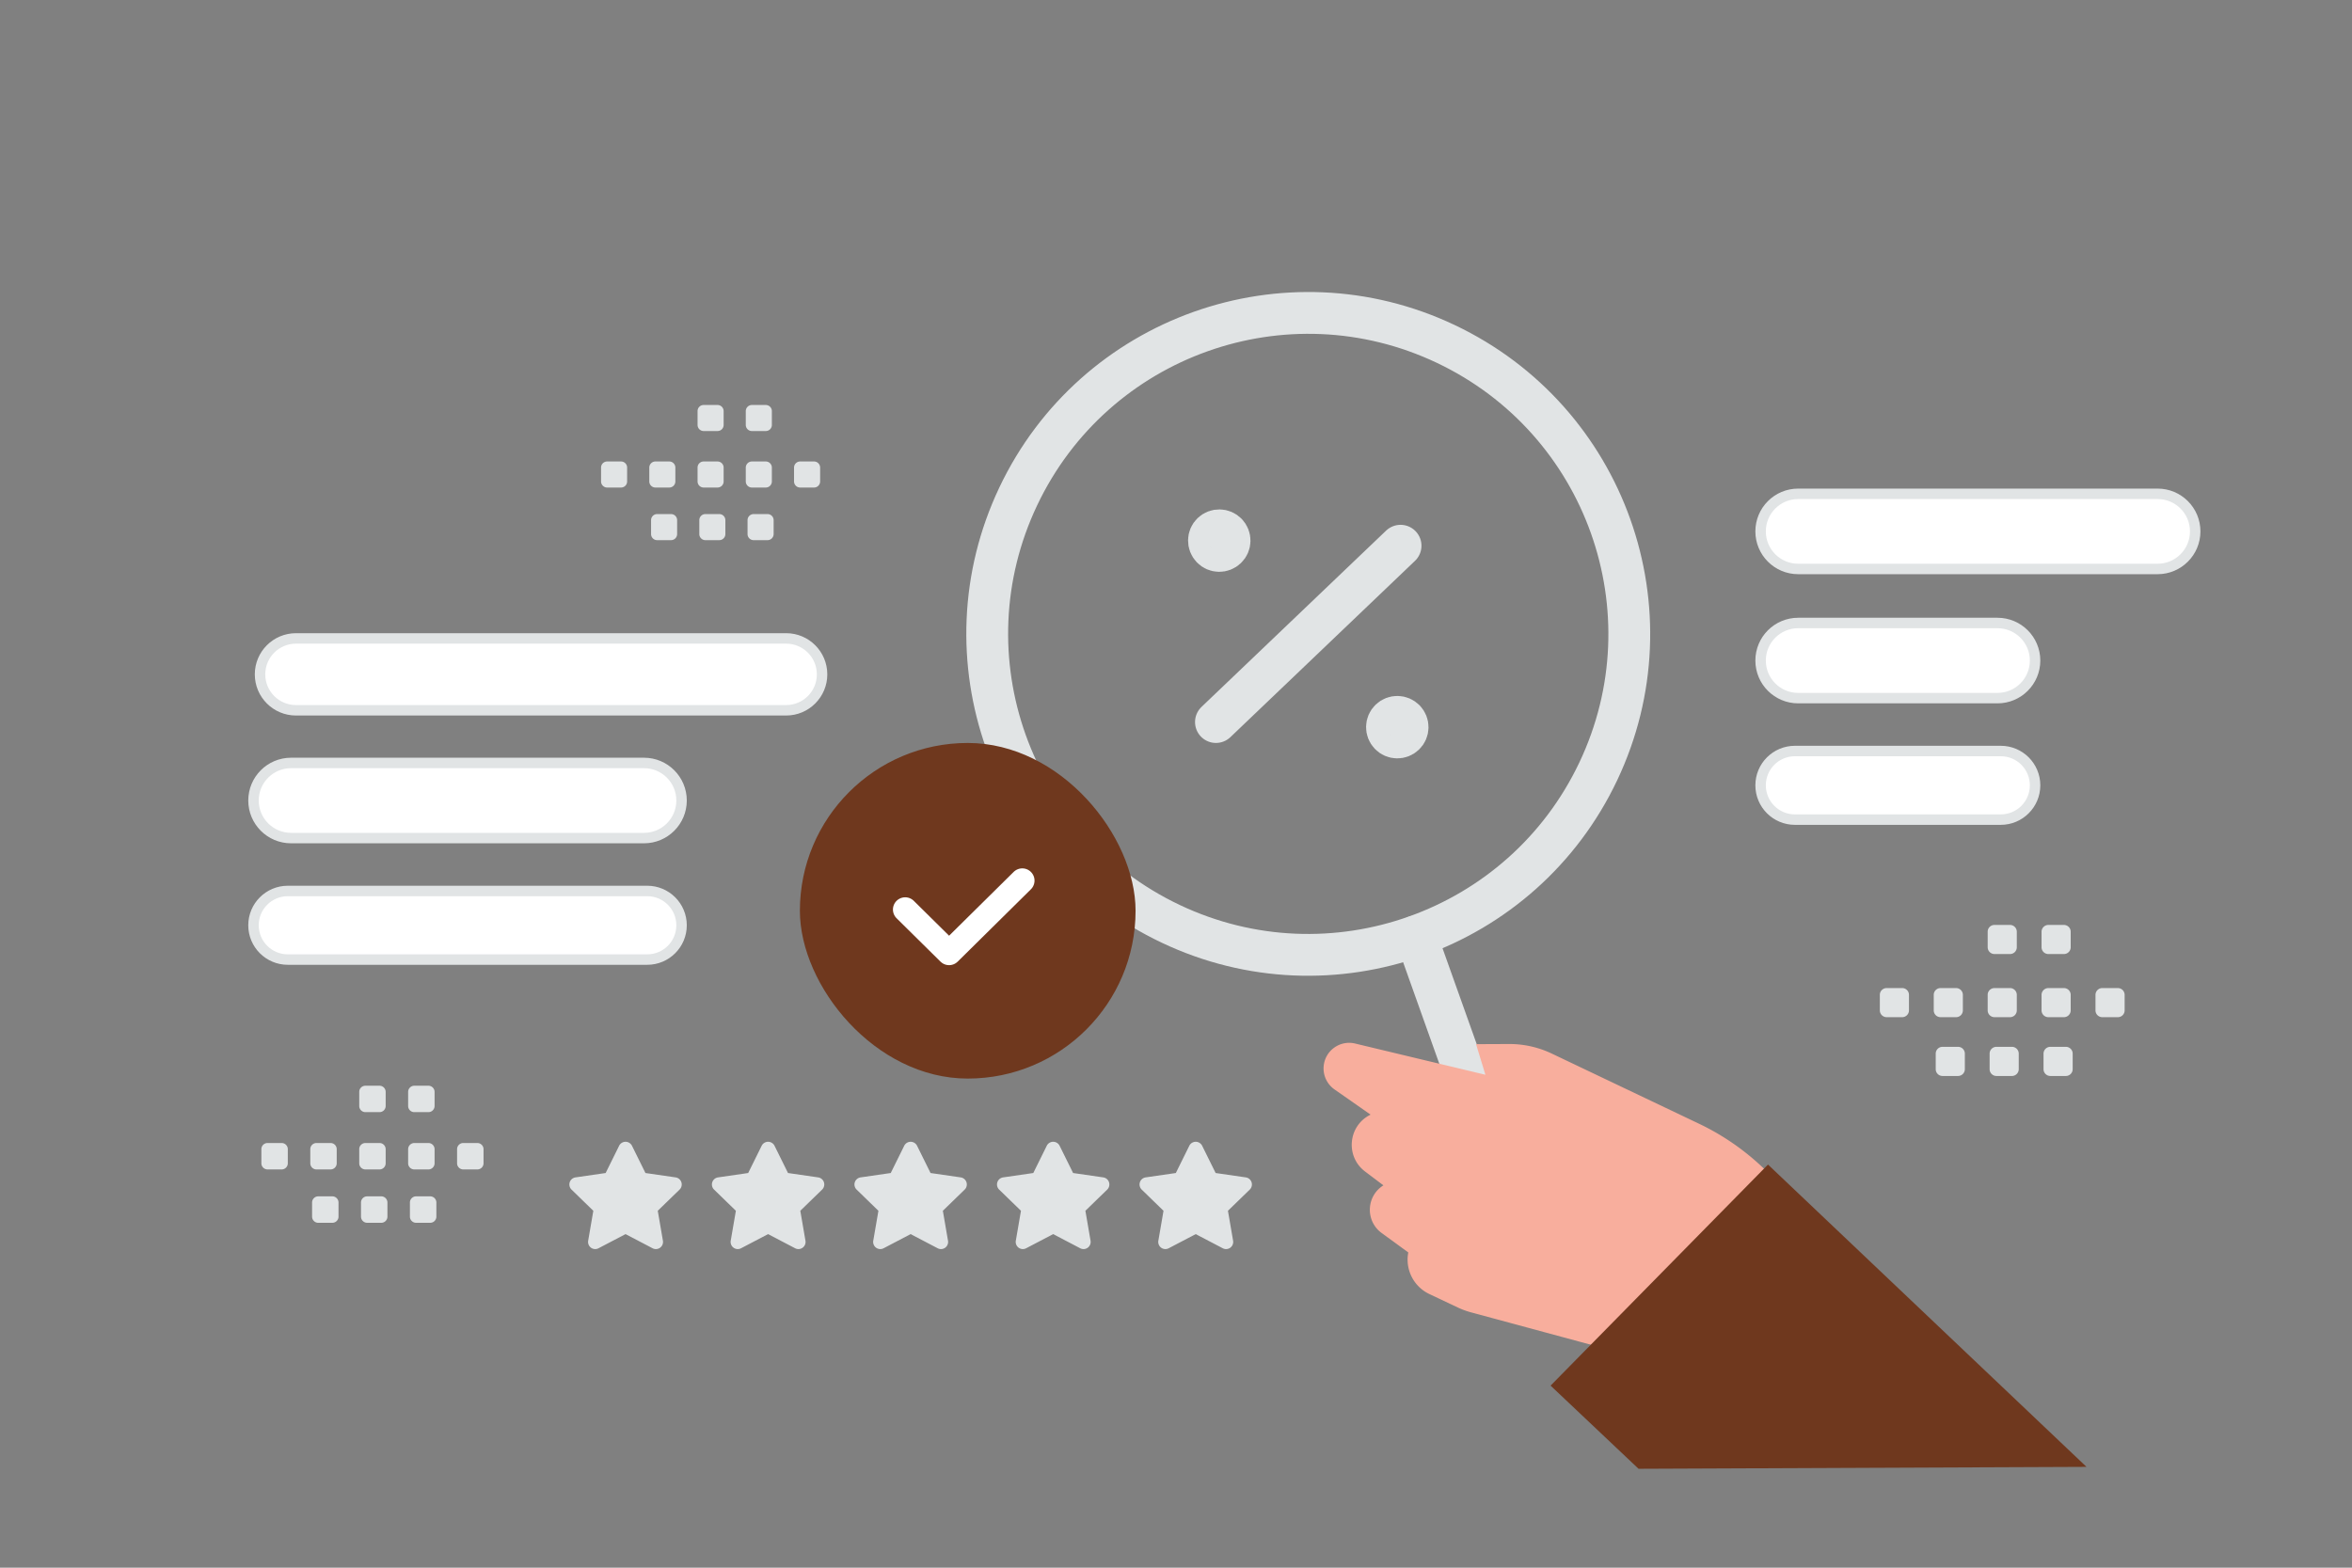 <svg width="900" height="600" viewBox="0 0 900 600" fill="none" xmlns="http://www.w3.org/2000/svg"><rect x="0" y="0" width="900" height="600" fill="#808080" stroke="none"/><path fill="transparent" d="M0 0h900v600H0z"/><path clip-rule="evenodd" d="M447.962 353.569v0c-61.284-29.076-87.393-102.323-58.317-163.607v0c29.075-61.284 102.323-87.393 163.607-58.317v0c61.284 29.075 87.393 102.323 58.317 163.607v0c-29.076 61.284-102.323 87.393-163.607 58.317z" stroke="#E1E4E5" stroke-width="16" stroke-linecap="round" stroke-linejoin="round"/><path d="m567.25 429.571-25.383-71.21m-76.585-82.014 70.644-67.482m1.6 66.718c1.51 1.581 1.453 4.081-.128 5.575-1.581 1.51-4.08 1.453-5.574-.128-1.51-1.581-1.453-4.08.127-5.574 1.565-1.511 4.065-1.454 5.575.127m-68.124-71.398c1.51 1.581 1.453 4.08-.128 5.574-1.581 1.51-4.08 1.453-5.574-.128-1.494-1.58-1.453-4.08.127-5.574 1.581-1.494 4.081-1.453 5.575.128" stroke="#E1E4E5" stroke-width="16" stroke-linecap="round" stroke-linejoin="round"/><path fill-rule="evenodd" clip-rule="evenodd" d="m705.329 489.702-16.407-25.478a94.5 94.5 0 0 0-38.81-34.154l-56.339-26.842a37.587 37.587 0 0 0-16.329-3.655l-12.631.055 3.584 11.713-49.847-11.948c-5.8-1.39-11.487 2.679-12.042 8.618a9.803 9.803 0 0 0 4.144 8.944l13.807 9.649c-8.606 4.192-9.752 15.994-2.113 21.763l7.018 5.3c-6.622 4.134-6.965 13.652-.658 18.252l10.18 7.425a14.566 14.566 0 0 0 8.075 15.932l10.872 5.141a30.087 30.087 0 0 0 5.005 1.843l50.235 13.58 56.156 37.298 36.1-63.436z" fill="#F8AE9D"/><path fill-rule="evenodd" clip-rule="evenodd" d="M798.405 561.412 676.531 445.711l-83.197 84.605 33.664 31.832 171.407-.736z" fill="#6f381e"/><path fill-rule="evenodd" clip-rule="evenodd" d="M229.045 477.736a2.72 2.72 0 0 1-2.883-.191 2.743 2.743 0 0 1-1.094-2.684l1.972-11.458-8.353-8.119a2.746 2.746 0 0 1-.679-2.803 2.728 2.728 0 0 1 2.197-1.858l11.548-1.672 5.158-10.434a2.748 2.748 0 0 1 2.459-1.525c1.041 0 1.992.59 2.458 1.525l5.158 10.434 11.548 1.672a2.73 2.73 0 0 1 2.198 1.858 2.746 2.746 0 0 1-.68 2.803l-8.357 8.114 1.972 11.459a2.742 2.742 0 0 1-1.092 2.687 2.72 2.72 0 0 1-2.885.192l-10.325-5.405-10.32 5.405zm54.545-.001a2.719 2.719 0 0 1-2.882-.191 2.74 2.74 0 0 1-1.095-2.683l1.973-11.459-8.353-8.119a2.744 2.744 0 0 1-.68-2.803 2.731 2.731 0 0 1 2.198-1.858l11.547-1.672 5.158-10.434a2.748 2.748 0 0 1 2.459-1.525c1.041 0 1.993.59 2.459 1.525l5.158 10.434 11.547 1.672a2.731 2.731 0 0 1 2.198 1.858 2.746 2.746 0 0 1-.68 2.803l-8.357 8.114 1.972 11.459a2.741 2.741 0 0 1-1.092 2.687 2.716 2.716 0 0 1-2.884.192l-10.326-5.404-10.32 5.404zm54.545 0a2.719 2.719 0 0 1-2.882-.191 2.742 2.742 0 0 1-1.095-2.683l1.973-11.459-8.353-8.119a2.746 2.746 0 0 1-.68-2.803 2.731 2.731 0 0 1 2.198-1.858l11.547-1.672 5.159-10.434a2.746 2.746 0 0 1 4.917 0l5.158 10.434 11.548 1.672a2.731 2.731 0 0 1 2.197 1.858 2.744 2.744 0 0 1-.68 2.803l-8.357 8.114 1.972 11.459a2.741 2.741 0 0 1-1.092 2.687 2.716 2.716 0 0 1-2.884.192l-10.325-5.404-10.321 5.404zm54.545 0a2.719 2.719 0 0 1-2.882-.191 2.74 2.74 0 0 1-1.094-2.683l1.972-11.459-8.353-8.119a2.746 2.746 0 0 1-.68-2.803 2.731 2.731 0 0 1 2.198-1.858l11.548-1.672 5.158-10.434a2.747 2.747 0 0 1 2.458-1.525c1.041 0 1.993.59 2.459 1.525l5.158 10.434 11.548 1.672a2.73 2.73 0 0 1 2.197 1.858 2.746 2.746 0 0 1-.679 2.803l-8.358 8.114 1.972 11.459a2.74 2.74 0 0 1-1.091 2.687 2.718 2.718 0 0 1-2.885.192l-10.325-5.404-10.321 5.404zm54.545 0a2.719 2.719 0 0 1-2.882-.191 2.742 2.742 0 0 1-1.094-2.683l1.972-11.459-8.353-8.119a2.748 2.748 0 0 1-.68-2.803 2.732 2.732 0 0 1 2.198-1.858l11.548-1.672 5.158-10.434a2.748 2.748 0 0 1 2.459-1.525c1.041 0 1.992.59 2.458 1.525l5.158 10.434 11.548 1.672a2.731 2.731 0 0 1 2.198 1.858 2.748 2.748 0 0 1-.68 2.803l-8.358 8.114 1.973 11.459a2.741 2.741 0 0 1-1.092 2.687 2.718 2.718 0 0 1-2.885.192l-10.325-5.404-10.321 5.404zm-344.852-40.269h5.399a2.359 2.359 0 0 1 2.357 2.357v5.398a2.359 2.359 0 0 1-2.357 2.357h-5.399a2.365 2.365 0 0 1-2.356-2.357v-5.398c-.011-1.295 1.051-2.357 2.356-2.357zm18.718 0h5.399a2.365 2.365 0 0 1 2.356 2.356v5.399a2.358 2.358 0 0 1-2.356 2.357h-5.399a2.366 2.366 0 0 1-2.356-2.357v-5.399a2.365 2.365 0 0 1 2.356-2.356zm18.731 0h5.398a2.366 2.366 0 0 1 2.357 2.357v5.398a2.359 2.359 0 0 1-2.357 2.357h-5.398a2.366 2.366 0 0 1-2.357-2.357v-5.398c-.011-1.295 1.051-2.357 2.357-2.357zm18.718 0h5.398a2.366 2.366 0 0 1 2.357 2.357v5.398a2.359 2.359 0 0 1-2.357 2.357h-5.399a2.368 2.368 0 0 1-2.367-2.357v-5.398a2.382 2.382 0 0 1 2.368-2.357zm18.719 0h5.398a2.368 2.368 0 0 1 2.368 2.356v5.399a2.36 2.36 0 0 1-2.368 2.357h-5.398a2.366 2.366 0 0 1-2.357-2.357v-5.399a2.365 2.365 0 0 1 2.357-2.356zm-55.481 20.411h5.399a2.365 2.365 0 0 1 2.356 2.357v5.41a2.365 2.365 0 0 1-2.356 2.356h-5.399a2.358 2.358 0 0 1-2.357-2.356v-5.399a2.354 2.354 0 0 1 2.357-2.368zm18.718 0h5.398a2.366 2.366 0 0 1 2.357 2.357v5.41a2.365 2.365 0 0 1-2.357 2.356h-5.398a2.365 2.365 0 0 1-2.357-2.356v-5.399a2.354 2.354 0 0 1 2.357-2.368zm18.719 0h5.398a2.368 2.368 0 0 1 2.368 2.357v5.41a2.368 2.368 0 0 1-2.368 2.356h-5.398a2.365 2.365 0 0 1-2.357-2.356v-5.399a2.368 2.368 0 0 1 2.357-2.368zm-19.393-42.338h5.398a2.365 2.365 0 0 1 2.357 2.356v5.399a2.359 2.359 0 0 1-2.357 2.357h-5.398a2.366 2.366 0 0 1-2.357-2.357v-5.399c-.011-1.294 1.051-2.356 2.357-2.356zm18.718 0h5.398a2.365 2.365 0 0 1 2.357 2.356v5.399a2.359 2.359 0 0 1-2.357 2.357h-5.399a2.368 2.368 0 0 1-2.367-2.357v-5.399a2.382 2.382 0 0 1 2.368-2.356zm563.386-37.377h5.949a2.598 2.598 0 0 1 2.596 2.596v5.949a2.598 2.598 0 0 1-2.596 2.597h-5.949a2.606 2.606 0 0 1-2.597-2.597v-5.949c-.012-1.426 1.158-2.596 2.597-2.596zm20.625 0h5.949a2.606 2.606 0 0 1 2.596 2.596v5.949a2.598 2.598 0 0 1-2.596 2.597h-5.949a2.607 2.607 0 0 1-2.597-2.597v-5.949a2.606 2.606 0 0 1 2.597-2.596zm20.639 0h5.949a2.606 2.606 0 0 1 2.596 2.596v5.949a2.598 2.598 0 0 1-2.596 2.597h-5.949a2.607 2.607 0 0 1-2.597-2.597v-5.949c-.012-1.426 1.158-2.596 2.597-2.596zm20.625 0h5.949a2.607 2.607 0 0 1 2.597 2.596v5.949a2.6 2.6 0 0 1-2.597 2.597h-5.949a2.61 2.61 0 0 1-2.609-2.597v-5.949c.013-1.426 1.183-2.596 2.609-2.596zm20.627 0h5.949a2.609 2.609 0 0 1 2.609 2.596v5.949a2.601 2.601 0 0 1-2.609 2.597h-5.949a2.607 2.607 0 0 1-2.596-2.597v-5.949a2.606 2.606 0 0 1 2.596-2.596zm-61.135 22.491h5.949a2.606 2.606 0 0 1 2.597 2.597v5.961a2.606 2.606 0 0 1-2.597 2.596h-5.949a2.598 2.598 0 0 1-2.596-2.596v-5.949a2.593 2.593 0 0 1 2.596-2.609zm20.626 0h5.949a2.606 2.606 0 0 1 2.596 2.597v5.961a2.606 2.606 0 0 1-2.596 2.596h-5.949a2.606 2.606 0 0 1-2.597-2.596v-5.949a2.594 2.594 0 0 1 2.597-2.609zm20.626 0h5.949a2.609 2.609 0 0 1 2.609 2.597v5.961a2.609 2.609 0 0 1-2.609 2.596h-5.949a2.606 2.606 0 0 1-2.596-2.596v-5.949a2.609 2.609 0 0 1 2.596-2.609zM763.19 354h5.949a2.606 2.606 0 0 1 2.596 2.597v5.949a2.598 2.598 0 0 1-2.596 2.596h-5.949a2.607 2.607 0 0 1-2.597-2.596v-5.949c-.012-1.427 1.158-2.597 2.597-2.597zm20.625 0h5.949a2.607 2.607 0 0 1 2.597 2.597v5.949a2.6 2.6 0 0 1-2.597 2.596h-5.949a2.61 2.61 0 0 1-2.609-2.596v-5.949c.013-1.427 1.183-2.597 2.609-2.597zM232.324 176.623h5.323a2.325 2.325 0 0 1 2.324 2.323v5.324a2.326 2.326 0 0 1-2.324 2.324h-5.323A2.333 2.333 0 0 1 230 184.27v-5.324c-.011-1.276 1.036-2.323 2.324-2.323zm18.457-.001h5.324a2.333 2.333 0 0 1 2.323 2.324v5.324a2.325 2.325 0 0 1-2.323 2.323h-5.324a2.333 2.333 0 0 1-2.324-2.323v-5.324a2.334 2.334 0 0 1 2.324-2.324zm18.47.001h5.324a2.333 2.333 0 0 1 2.324 2.323v5.324a2.327 2.327 0 0 1-2.324 2.324h-5.324a2.333 2.333 0 0 1-2.323-2.324v-5.324c-.011-1.276 1.036-2.323 2.323-2.323zm18.458 0h5.324a2.332 2.332 0 0 1 2.323 2.323v5.324a2.326 2.326 0 0 1-2.323 2.324h-5.324a2.336 2.336 0 0 1-2.335-2.324v-5.324a2.35 2.35 0 0 1 2.335-2.323zm18.459-.001h5.324a2.335 2.335 0 0 1 2.334 2.324v5.324a2.327 2.327 0 0 1-2.334 2.323h-5.324a2.333 2.333 0 0 1-2.324-2.323v-5.324a2.334 2.334 0 0 1 2.324-2.324zm-54.71 20.128h5.324a2.333 2.333 0 0 1 2.324 2.324v5.334a2.333 2.333 0 0 1-2.324 2.324h-5.324a2.325 2.325 0 0 1-2.323-2.324v-5.323a2.32 2.32 0 0 1 2.323-2.335zm18.458 0h5.324a2.332 2.332 0 0 1 2.323 2.324v5.334a2.332 2.332 0 0 1-2.323 2.324h-5.324a2.332 2.332 0 0 1-2.324-2.324v-5.323a2.321 2.321 0 0 1 2.324-2.335zm18.459 0h5.323a2.335 2.335 0 0 1 2.335 2.324v5.334a2.335 2.335 0 0 1-2.335 2.324h-5.323a2.332 2.332 0 0 1-2.324-2.324v-5.323a2.335 2.335 0 0 1 2.324-2.335zM269.251 155h5.324a2.333 2.333 0 0 1 2.324 2.324v5.323a2.326 2.326 0 0 1-2.324 2.324h-5.324a2.332 2.332 0 0 1-2.323-2.324v-5.323c-.011-1.277 1.036-2.324 2.323-2.324zm18.458 0h5.324a2.332 2.332 0 0 1 2.323 2.324v5.323a2.325 2.325 0 0 1-2.323 2.324h-5.324a2.335 2.335 0 0 1-2.335-2.324v-5.323a2.35 2.35 0 0 1 2.335-2.324z" fill="#E1E4E5"/><path fill-rule="evenodd" clip-rule="evenodd" d="M673.697 203.38c0-7.942 6.438-14.38 14.379-14.38H825.62c7.942 0 14.38 6.438 14.38 14.38 0 7.941-6.438 14.379-14.38 14.379H688.076c-7.941 0-14.379-6.438-14.379-14.379zM314.57 258.095c0-7.596-6.158-13.754-13.754-13.754H113.255c-7.596 0-13.754 6.158-13.754 13.754 0 7.596 6.158 13.754 13.754 13.754h187.561c7.596 0 13.754-6.158 13.754-13.754zm359.127-5.281c0-7.941 6.438-14.379 14.379-14.379h76.275c7.941 0 14.379 6.438 14.379 14.379 0 7.942-6.438 14.38-14.379 14.38h-76.275c-7.941 0-14.379-6.438-14.379-14.38zM260.802 306.38c0-7.942-6.437-14.38-14.379-14.38H111.38c-7.942 0-14.38 6.438-14.38 14.38 0 7.941 6.438 14.379 14.38 14.379h135.043c7.942 0 14.379-6.438 14.379-14.379zm412.895-5.816c0-7.251 5.878-13.129 13.129-13.129h78.775c7.251 0 13.129 5.878 13.129 13.129 0 7.251-5.878 13.129-13.129 13.129h-78.775c-7.251 0-13.129-5.878-13.129-13.129zm-412.895 53.565c0-7.251-5.878-13.129-13.129-13.129H110.129c-7.251 0-13.13 5.878-13.13 13.129 0 7.251 5.879 13.129 13.13 13.129h137.544c7.251 0 13.129-5.878 13.129-13.129z" fill="#fff" stroke="#E1E4E5" stroke-width="4" stroke-linecap="round" stroke-linejoin="round"/><rect x="306.078" y="284.353" width="128.45" height="128.45" rx="64.225" fill="#6f381e"/><path d="m391.178 337.034-28.005 27.675-16.803-16.605" stroke="#fff" stroke-width="9.368" stroke-linecap="round" stroke-linejoin="round"/></svg>